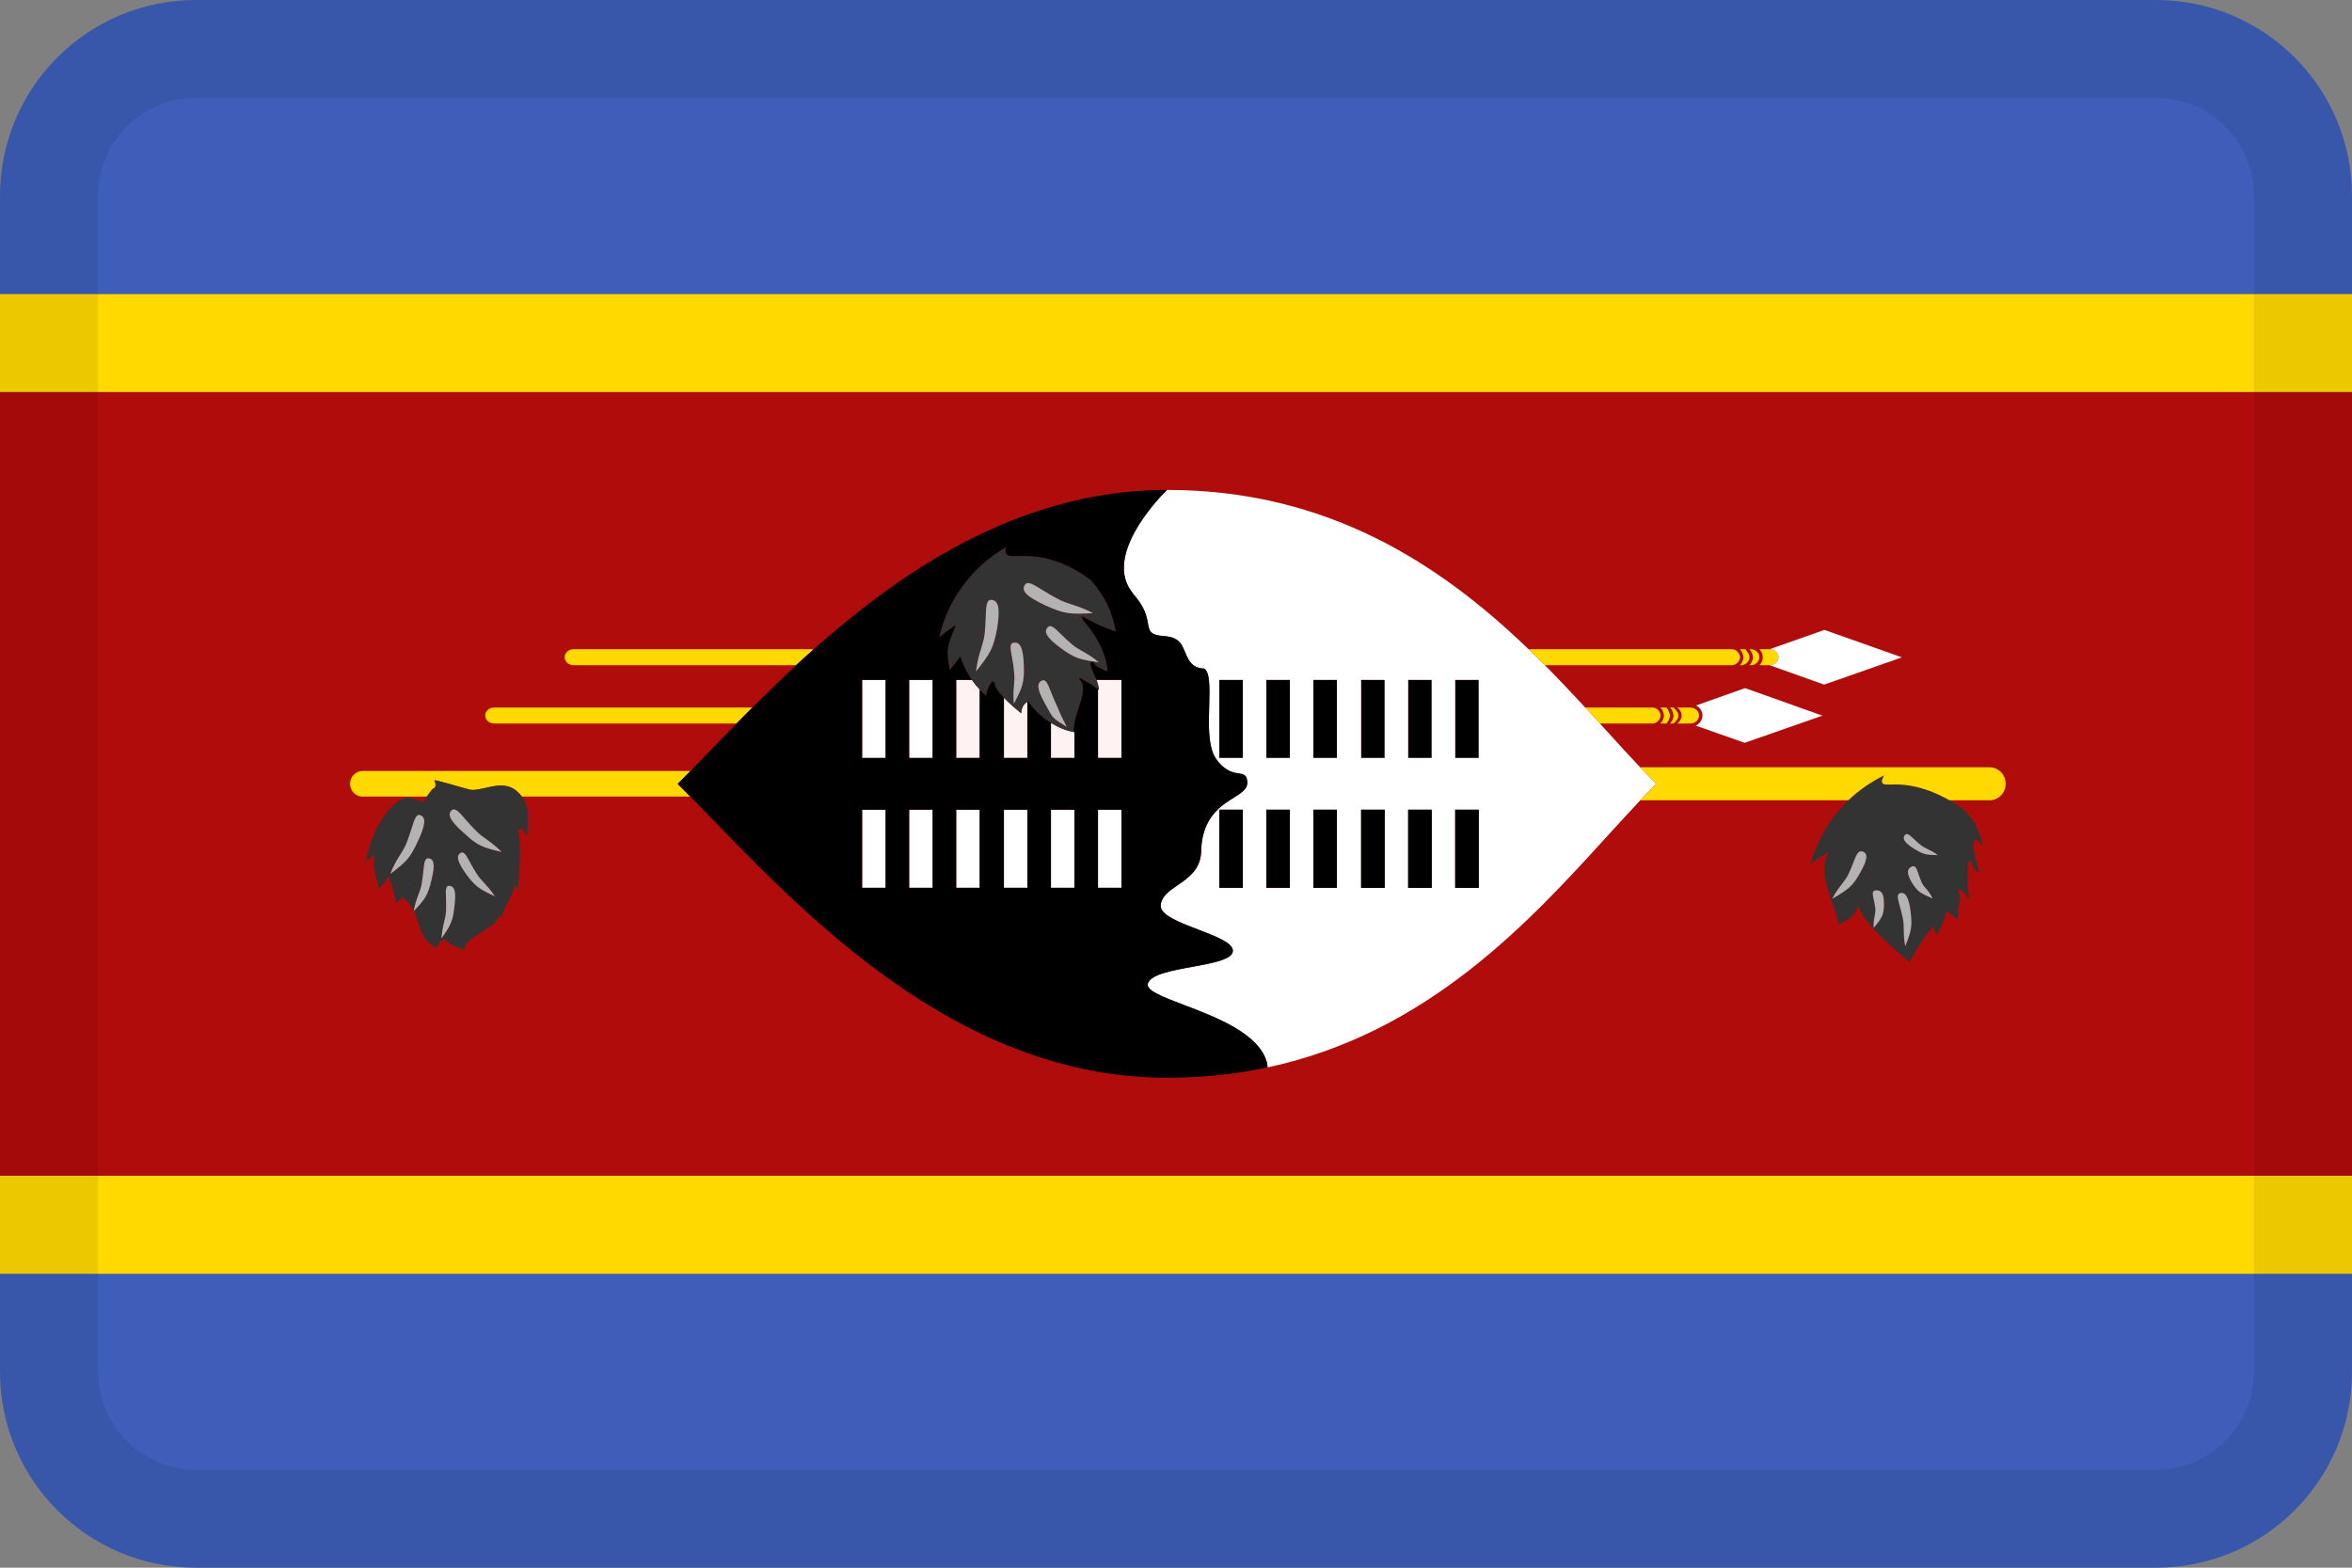 <svg width="24" height="16" viewBox="0 0 24 16" fill="none" xmlns="http://www.w3.org/2000/svg">
<rect x="0" y="0" width="24" height="16" fill="#808080" stroke="none"/>
<g id="flags / flag-swaziland">
<g id="flag">
<path d="M0 13H24V14C24 15.105 23.105 16 22 16H2C0.895 16 0 15.105 0 14V13Z" fill="#3E5EB9"/>
<path d="M24 4H0V12H24V4Z" fill="#B10C0C"/>
<path d="M24 3H0V4H24V3Z" fill="#FFD900"/>
<path d="M24 12H0V13H24V12Z" fill="#FFD900"/>
<path d="M2 0H22C23.105 0 24 0.895 24 2V3H0V2C0 0.895 0.895 0 2 0Z" fill="#3E5EB9"/>
<path fill-rule="evenodd" clip-rule="evenodd" d="M9.037 6.939V7.736H8.797V6.939H9.037ZM9.277 7.736V6.939H9.517V7.736H9.277Z" fill="white"/>
<path fill-rule="evenodd" clip-rule="evenodd" d="M12.682 6.939V7.736H12.442V6.939H12.682ZM12.922 7.736V6.939H13.162V7.736H12.922ZM13.402 7.736V6.939H13.642V7.736H13.402Z" fill="black"/>
<path fill-rule="evenodd" clip-rule="evenodd" d="M14.129 6.939V7.736H13.889V6.939H14.129ZM14.369 7.736V6.939H14.609V7.736H14.369ZM14.849 7.736V6.939H15.089V7.736H14.849Z" fill="black"/>
<path fill-rule="evenodd" clip-rule="evenodd" d="M14.129 8.264V9.061H13.889V8.264H14.129ZM14.369 9.061V8.264H14.609V9.061H14.369ZM14.849 9.061V8.264H15.089V9.061H14.849Z" fill="black"/>
<path d="M5.852 6.626C5.801 6.626 5.762 6.664 5.762 6.708C5.762 6.751 5.801 6.789 5.852 6.789H8.123C8.182 6.735 8.242 6.68 8.303 6.626H5.852Z" fill="#FFD900"/>
<path d="M5.042 7.221C4.99 7.221 4.951 7.259 4.951 7.302C4.951 7.346 4.99 7.384 5.042 7.384H7.516C7.567 7.332 7.621 7.277 7.678 7.221H5.042Z" fill="#FFD900"/>
<path d="M16.86 7.384C16.882 7.383 16.902 7.375 16.918 7.36C16.93 7.348 16.939 7.332 16.943 7.316C16.943 7.312 16.944 7.308 16.944 7.304C16.944 7.3 16.944 7.296 16.943 7.292C16.94 7.275 16.932 7.259 16.919 7.246C16.903 7.23 16.882 7.221 16.86 7.221L16.175 7.221C16.226 7.276 16.276 7.33 16.325 7.384L16.86 7.384Z" fill="#FFD900"/>
<path d="M17.247 7.384C17.298 7.384 17.337 7.346 17.337 7.302C17.337 7.259 17.298 7.221 17.247 7.221H17.113C17.119 7.224 17.125 7.229 17.13 7.234C17.148 7.252 17.159 7.278 17.16 7.304C17.158 7.33 17.147 7.354 17.128 7.372C17.124 7.377 17.119 7.381 17.114 7.384L17.14 7.385L17.247 7.384Z" fill="#FFD900"/>
<path d="M17.803 7.581L18.596 7.304L17.807 7.023L17.307 7.2C17.346 7.22 17.372 7.258 17.372 7.302C17.372 7.348 17.344 7.387 17.304 7.406L17.803 7.581Z" fill="white"/>
<path d="M3.699 7.869C3.629 7.869 3.572 7.927 3.572 8C3.572 8.072 3.629 8.13 3.699 8.13H4.355L4.41 8.056C4.415 8.053 4.422 8.05 4.427 8.046C4.435 8.041 4.442 8.033 4.444 8.021C4.446 8.01 4.444 7.998 4.441 7.985C4.439 7.978 4.436 7.971 4.433 7.962C4.45 7.965 4.471 7.97 4.494 7.976C4.533 7.986 4.577 7.998 4.621 8.011L4.66 8.022C4.689 8.03 4.717 8.038 4.741 8.045C4.758 8.05 4.773 8.054 4.786 8.057C4.798 8.06 4.809 8.062 4.817 8.062C4.85 8.064 4.888 8.056 4.927 8.047L4.948 8.043C4.982 8.035 5.016 8.027 5.052 8.022C5.137 8.01 5.222 8.018 5.292 8.092C5.304 8.104 5.316 8.117 5.325 8.13H7.044C7.004 8.09 6.953 8.038 6.915 8C6.953 7.962 7.005 7.91 7.045 7.869H3.699Z" fill="#FFD900"/>
<path fill-rule="evenodd" clip-rule="evenodd" d="M3.952 8.284C3.854 8.405 3.77 8.589 3.73 8.801L3.735 8.795L3.736 8.794C3.743 8.782 3.751 8.774 3.786 8.747L3.821 8.721L3.816 8.765C3.81 8.824 3.816 8.864 3.829 8.913L3.837 8.946C3.846 8.98 3.857 9.02 3.867 9.073C3.885 9.05 3.896 9.038 3.905 9.028C3.917 9.016 3.926 9.007 3.944 8.976L3.964 8.943L3.978 8.979C4.009 9.06 4.024 9.135 4.043 9.226C4.048 9.204 4.073 9.207 4.091 9.171L4.102 9.15L4.12 9.166C4.168 9.207 4.199 9.252 4.222 9.299C4.235 9.224 4.253 9.176 4.269 9.133C4.282 9.098 4.294 9.067 4.302 9.026C4.311 8.976 4.316 8.929 4.32 8.89C4.329 8.807 4.334 8.756 4.372 8.76C4.43 8.765 4.441 8.826 4.403 8.98C4.366 9.137 4.34 9.175 4.222 9.299C4.242 9.34 4.257 9.383 4.27 9.423L4.28 9.454C4.311 9.543 4.347 9.622 4.451 9.674C4.46 9.658 4.469 9.643 4.479 9.63C4.492 9.613 4.508 9.598 4.526 9.589L4.539 9.582L4.548 9.594C4.575 9.625 4.602 9.64 4.641 9.657L4.662 9.665C4.685 9.675 4.711 9.686 4.741 9.701C4.738 9.682 4.743 9.664 4.752 9.647C4.772 9.612 4.813 9.58 4.857 9.55C4.877 9.536 4.898 9.523 4.919 9.51L4.928 9.504C4.952 9.489 4.975 9.474 4.997 9.459C5.041 9.428 5.073 9.399 5.085 9.372L5.099 9.34L5.118 9.37C5.126 9.326 5.14 9.292 5.156 9.259C5.164 9.241 5.173 9.225 5.182 9.208C5.202 9.169 5.224 9.128 5.244 9.069L5.258 9.027L5.278 9.067C5.282 9.075 5.285 9.08 5.287 9.084C5.289 9.04 5.292 8.99 5.296 8.94C5.298 8.894 5.301 8.848 5.304 8.802C5.309 8.677 5.309 8.555 5.287 8.469L5.319 8.452C5.348 8.486 5.359 8.508 5.367 8.523L5.37 8.529C5.373 8.535 5.376 8.539 5.379 8.543C5.38 8.511 5.382 8.48 5.384 8.451L5.385 8.434C5.387 8.389 5.389 8.348 5.387 8.308C5.384 8.259 5.374 8.213 5.35 8.168C5.343 8.156 5.335 8.143 5.325 8.13C5.316 8.117 5.304 8.104 5.292 8.092C5.222 8.018 5.137 8.01 5.052 8.022C5.016 8.027 4.982 8.035 4.948 8.043L4.927 8.047C4.888 8.056 4.85 8.064 4.817 8.062C4.809 8.062 4.798 8.06 4.786 8.057C4.773 8.054 4.758 8.05 4.741 8.045C4.717 8.038 4.689 8.03 4.66 8.022L4.621 8.011C4.577 7.998 4.533 7.986 4.494 7.976C4.471 7.97 4.45 7.965 4.433 7.962C4.436 7.971 4.439 7.978 4.441 7.985C4.444 7.998 4.446 8.01 4.444 8.021C4.442 8.033 4.435 8.041 4.427 8.046C4.422 8.05 4.415 8.053 4.41 8.056L4.355 8.13L4.312 8.187C4.3 8.182 4.286 8.175 4.27 8.168C4.221 8.148 4.159 8.13 4.118 8.147C4.105 8.153 4.091 8.16 4.078 8.168C4.035 8.195 3.993 8.234 3.952 8.284ZM4.143 8.618C4.099 8.716 4.044 8.762 3.983 8.919C4.148 8.794 4.183 8.76 4.264 8.586C4.346 8.412 4.346 8.342 4.288 8.319C4.227 8.299 4.215 8.441 4.143 8.618ZM4.551 9.302C4.549 9.34 4.541 9.373 4.532 9.409C4.522 9.453 4.51 9.503 4.505 9.577C4.603 9.438 4.621 9.397 4.638 9.246C4.656 9.096 4.638 9.041 4.58 9.041C4.546 9.041 4.548 9.088 4.551 9.163C4.552 9.202 4.554 9.249 4.551 9.302ZM4.609 8.27C4.643 8.24 4.686 8.288 4.752 8.365C4.782 8.4 4.817 8.44 4.859 8.481C4.892 8.515 4.925 8.538 4.961 8.564C5.005 8.596 5.055 8.631 5.119 8.695L5.122 8.696H5.119L5.119 8.695C4.922 8.649 4.872 8.631 4.734 8.502C4.592 8.377 4.563 8.313 4.609 8.27ZM4.867 8.922C4.89 8.958 4.914 8.984 4.942 9.013C4.973 9.047 5.009 9.085 5.05 9.148C4.888 9.073 4.853 9.049 4.757 8.922C4.664 8.791 4.653 8.733 4.702 8.704C4.735 8.687 4.758 8.731 4.796 8.801C4.815 8.836 4.838 8.878 4.867 8.922Z" fill="#333333"/>
<path fill-rule="evenodd" clip-rule="evenodd" d="M4.221 9.304L4.222 9.299C4.34 9.175 4.366 9.137 4.403 8.98C4.441 8.826 4.43 8.765 4.372 8.76C4.334 8.756 4.329 8.807 4.32 8.89C4.316 8.929 4.311 8.976 4.302 9.026C4.294 9.067 4.282 9.098 4.269 9.133C4.253 9.176 4.235 9.224 4.222 9.299L4.218 9.304H4.221ZM4.505 9.577C4.51 9.503 4.522 9.453 4.532 9.409C4.541 9.373 4.549 9.34 4.551 9.302C4.554 9.249 4.552 9.202 4.551 9.163C4.548 9.088 4.546 9.041 4.58 9.041C4.638 9.041 4.656 9.096 4.638 9.246C4.621 9.397 4.603 9.438 4.505 9.577ZM5.119 8.696L5.119 8.695L5.122 8.696H5.119ZM5.119 8.695C5.055 8.631 5.005 8.596 4.961 8.564C4.925 8.538 4.892 8.515 4.859 8.481C4.817 8.44 4.782 8.4 4.752 8.365C4.686 8.288 4.643 8.24 4.609 8.27C4.563 8.313 4.592 8.377 4.734 8.502C4.872 8.631 4.922 8.649 5.119 8.695ZM5.05 9.148C5.009 9.085 4.973 9.047 4.942 9.013C4.914 8.984 4.89 8.958 4.867 8.922C4.838 8.878 4.815 8.836 4.796 8.801C4.758 8.731 4.735 8.687 4.702 8.704C4.653 8.733 4.664 8.791 4.757 8.922C4.853 9.049 4.888 9.073 5.05 9.148Z" fill="#B3B3B3"/>
<path d="M3.983 8.919C4.044 8.762 4.099 8.716 4.143 8.618C4.215 8.441 4.227 8.299 4.288 8.319C4.346 8.342 4.346 8.412 4.264 8.586C4.183 8.76 4.148 8.794 3.983 8.919Z" fill="#B3B3B3"/>
<path fill-rule="evenodd" clip-rule="evenodd" d="M11.239 6.825C11.234 6.822 11.229 6.82 11.224 6.818L11.239 6.825Z" fill="#B3B3B3"/>
<path d="M10.724 7.736H10.964V7.473C10.875 7.456 10.802 7.426 10.724 7.378L10.724 7.736Z" fill="#FFF2F2"/>
<path d="M11.204 7.736H11.444V6.939H11.324L11.188 6.938C11.2 6.968 11.21 7.002 11.214 7.042L11.204 7.034V7.736Z" fill="#FFF2F2"/>
<path d="M10.244 7.736H10.484V7.162L10.48 7.165C10.436 7.192 10.424 7.236 10.42 7.28L10.395 7.259C10.365 7.235 10.325 7.2 10.286 7.163C10.271 7.149 10.257 7.135 10.244 7.121V7.736Z" fill="#FFF2F2"/>
<path d="M9.757 7.736H9.997V7.038C9.968 7.007 9.941 6.974 9.917 6.939H9.757V7.736Z" fill="#FFF2F2"/>
<path d="M11.204 8.264V9.061H11.444V8.264H11.204Z" fill="white"/>
<path d="M10.724 8.264V9.061H10.964V8.264H10.724Z" fill="white"/>
<path d="M10.484 9.061V8.264H10.244V9.061H10.484Z" fill="white"/>
<path d="M9.757 8.264V9.061H9.997V8.264H9.757Z" fill="white"/>
<path d="M9.277 8.264V9.061H9.517V8.264H9.277Z" fill="white"/>
<path d="M9.037 9.061V8.264H8.797V9.061H9.037Z" fill="white"/>
<path fill-rule="evenodd" clip-rule="evenodd" d="M10.42 7.28C10.424 7.236 10.436 7.192 10.48 7.165L10.484 7.162L10.492 7.157L10.499 7.169C10.559 7.253 10.636 7.325 10.724 7.378C10.802 7.426 10.875 7.456 10.964 7.473C10.95 7.448 10.96 7.421 10.963 7.39C10.967 7.345 10.984 7.293 11.002 7.24L11.005 7.231C11.022 7.181 11.038 7.131 11.046 7.085C11.055 7.035 11.054 6.992 11.034 6.958L11.009 6.914L11.054 6.938C11.106 6.966 11.156 6.999 11.204 7.034L11.214 7.042C11.21 7.002 11.2 6.968 11.188 6.938C11.183 6.926 11.178 6.914 11.173 6.903L11.166 6.887C11.147 6.848 11.128 6.808 11.128 6.762L11.156 6.756C11.171 6.787 11.189 6.801 11.214 6.813L11.224 6.818L11.239 6.825C11.257 6.833 11.277 6.842 11.301 6.855C11.295 6.718 11.235 6.589 11.174 6.492C11.142 6.44 11.109 6.398 11.085 6.369C11.073 6.354 11.063 6.343 11.056 6.335L11.048 6.326L11.046 6.324L11.056 6.313H11.041V6.288L11.063 6.301C11.165 6.36 11.274 6.408 11.386 6.446C11.354 6.248 11.264 6.065 11.127 5.918C10.834 5.698 10.594 5.675 10.444 5.675C10.426 5.675 10.408 5.675 10.392 5.675L10.388 5.675C10.374 5.676 10.36 5.676 10.348 5.676C10.323 5.676 10.3 5.674 10.284 5.667C10.276 5.663 10.268 5.657 10.264 5.649C10.259 5.64 10.258 5.63 10.259 5.62C10.26 5.609 10.264 5.597 10.27 5.582C10.098 5.68 9.949 5.812 9.831 5.97C9.712 6.129 9.628 6.311 9.583 6.504C9.625 6.469 9.669 6.437 9.714 6.406L9.752 6.379L9.736 6.423L9.731 6.436C9.693 6.535 9.675 6.582 9.671 6.634C9.666 6.683 9.674 6.735 9.691 6.839C9.706 6.818 9.717 6.805 9.728 6.792L9.732 6.787C9.745 6.771 9.759 6.754 9.783 6.722L9.799 6.7L9.808 6.726C9.835 6.802 9.872 6.873 9.917 6.939C9.941 6.974 9.968 7.007 9.997 7.038C10.017 7.06 10.039 7.081 10.061 7.101C10.069 7.047 10.091 6.996 10.126 6.953L10.151 6.967C10.148 6.974 10.149 6.985 10.154 7C10.16 7.014 10.169 7.031 10.182 7.049C10.199 7.072 10.22 7.096 10.244 7.121C10.257 7.135 10.271 7.149 10.286 7.163C10.325 7.2 10.365 7.235 10.395 7.259L10.42 7.28ZM10.175 6.412C10.209 6.203 10.186 6.128 10.117 6.122C10.065 6.118 10.062 6.19 10.058 6.302C10.056 6.353 10.054 6.412 10.047 6.475C10.039 6.529 10.026 6.572 10.012 6.618C9.993 6.678 9.973 6.744 9.96 6.846L9.963 6.849C10.105 6.667 10.137 6.618 10.175 6.412ZM10.447 6.786C10.441 6.606 10.406 6.548 10.343 6.56C10.3 6.565 10.31 6.621 10.326 6.708C10.334 6.753 10.344 6.805 10.348 6.864C10.354 6.909 10.351 6.949 10.347 6.993C10.342 7.044 10.338 7.102 10.345 7.183C10.438 7.009 10.453 6.96 10.447 6.786ZM10.664 7.183C10.58 7.032 10.577 6.968 10.635 6.945C10.672 6.931 10.693 6.982 10.725 7.064C10.74 7.103 10.759 7.15 10.783 7.2C10.801 7.238 10.802 7.243 10.803 7.247C10.805 7.253 10.806 7.258 10.844 7.336L10.885 7.419C10.745 7.332 10.743 7.327 10.693 7.235C10.685 7.22 10.676 7.203 10.664 7.183ZM10.664 6.177C10.47 6.087 10.418 6.026 10.459 5.968C10.484 5.927 10.544 5.964 10.639 6.023C10.683 6.05 10.735 6.082 10.795 6.113C10.844 6.14 10.888 6.154 10.938 6.17C10.997 6.189 11.063 6.211 11.154 6.258H11.151C10.919 6.27 10.859 6.267 10.664 6.177ZM10.821 6.612C10.676 6.504 10.647 6.447 10.693 6.4C10.723 6.371 10.762 6.41 10.828 6.474C10.859 6.505 10.897 6.542 10.943 6.58C10.972 6.604 11.002 6.622 11.033 6.639C11.037 6.642 11.042 6.645 11.047 6.647C11.094 6.674 11.147 6.704 11.212 6.76C11.045 6.735 10.984 6.723 10.881 6.654C10.878 6.652 10.875 6.65 10.871 6.648C10.856 6.637 10.839 6.625 10.821 6.612Z" fill="#333333"/>
<path fill-rule="evenodd" clip-rule="evenodd" d="M10.347 6.993C10.342 7.044 10.338 7.102 10.345 7.183C10.438 7.009 10.453 6.96 10.447 6.786C10.441 6.606 10.406 6.548 10.343 6.56C10.3 6.565 10.31 6.621 10.326 6.708C10.334 6.753 10.344 6.805 10.348 6.864C10.354 6.909 10.351 6.949 10.347 6.993ZM10.803 7.247C10.805 7.253 10.806 7.258 10.844 7.336L10.885 7.419C10.745 7.332 10.743 7.327 10.693 7.235C10.685 7.22 10.676 7.203 10.664 7.183C10.58 7.032 10.577 6.968 10.635 6.945C10.672 6.931 10.693 6.982 10.725 7.064C10.74 7.103 10.759 7.15 10.783 7.2C10.801 7.238 10.802 7.243 10.803 7.247ZM10.938 6.17C10.997 6.189 11.063 6.211 11.154 6.258H11.151C10.919 6.27 10.859 6.267 10.664 6.177C10.47 6.087 10.418 6.026 10.459 5.968C10.484 5.927 10.544 5.964 10.639 6.023C10.683 6.05 10.735 6.082 10.795 6.113C10.844 6.14 10.888 6.154 10.938 6.17ZM11.212 6.76C11.147 6.704 11.094 6.674 11.047 6.647L11.033 6.639C11.002 6.622 10.972 6.604 10.943 6.58C10.897 6.542 10.859 6.505 10.828 6.474C10.762 6.41 10.723 6.371 10.693 6.4C10.647 6.447 10.676 6.504 10.821 6.612C10.839 6.625 10.856 6.637 10.871 6.648L10.881 6.654C10.984 6.723 11.045 6.735 11.212 6.76Z" fill="#B3B3B3"/>
<path d="M10.117 6.122C10.186 6.128 10.209 6.203 10.175 6.412C10.137 6.618 10.105 6.667 9.963 6.849L9.96 6.846C9.973 6.744 9.993 6.678 10.012 6.618C10.026 6.572 10.039 6.529 10.047 6.475C10.054 6.412 10.056 6.353 10.058 6.302C10.062 6.19 10.065 6.118 10.117 6.122Z" fill="#B3B3B3"/>
<path fill-rule="evenodd" clip-rule="evenodd" d="M16.901 8L16.889 7.988C16.839 7.938 16.788 7.886 16.736 7.831C16.629 7.718 16.517 7.595 16.401 7.467L16.357 7.419L16.325 7.384C16.276 7.33 16.226 7.276 16.175 7.221L16.143 7.186C16.033 7.067 15.919 6.946 15.799 6.824L15.764 6.789C15.71 6.735 15.654 6.68 15.598 6.626L15.561 6.591C14.698 5.77 13.559 5 11.908 5C11.801 5.105 11.254 5.687 11.56 6.055V6.058C11.685 6.196 11.702 6.296 11.714 6.365C11.728 6.443 11.735 6.482 11.885 6.493C11.989 6.5 12.035 6.541 12.063 6.591C12.114 6.684 12.125 6.817 12.287 6.824C12.346 6.857 12.344 7.01 12.339 7.186C12.337 7.262 12.335 7.342 12.336 7.419C12.34 7.55 12.356 7.672 12.409 7.745C12.436 7.783 12.462 7.811 12.488 7.831C12.622 7.941 12.723 7.844 12.728 7.988C12.728 8.065 12.644 8.105 12.547 8.168C12.416 8.254 12.261 8.382 12.256 8.699C12.248 8.875 12.126 8.959 12.016 9.035C11.93 9.094 11.852 9.148 11.844 9.238C11.832 9.336 12.032 9.413 12.226 9.487C12.409 9.557 12.586 9.625 12.58 9.707C12.576 9.792 12.377 9.829 12.17 9.867C11.954 9.906 11.73 9.947 11.711 10.046C11.704 10.113 11.868 10.175 12.077 10.255C12.412 10.382 12.864 10.554 12.931 10.859L12.934 10.894C14.569 10.545 15.608 9.404 16.401 8.533C16.518 8.405 16.63 8.282 16.737 8.168C16.788 8.114 16.839 8.062 16.889 8.012L16.901 8ZM12.442 7.736V6.939H12.682V7.736H12.442ZM13.162 6.939V7.736H12.922V6.939H13.162ZM13.642 6.939V7.736H13.402V6.939H13.642ZM12.682 8.264V9.061H12.442V8.264H12.682ZM12.922 9.061V8.264H13.162V9.061H12.922ZM13.402 9.061V8.264H13.642V9.061H13.402ZM13.889 7.736V6.939H14.129V7.736H13.889ZM14.609 6.939V7.736H14.369V6.939H14.609ZM15.089 6.939V7.736H14.849V6.939H15.089ZM14.129 8.264V9.061H13.889V8.264H14.129ZM14.369 9.061V8.264H14.609V9.061H14.369ZM14.849 9.061V8.264H15.089V9.061H14.849Z" fill="white"/>
<path fill-rule="evenodd" clip-rule="evenodd" d="M13.402 9.061V8.264H13.642V9.061H13.402ZM14.129 8.264V9.061H13.889V8.264H14.129ZM14.369 9.061V8.264H14.609V9.061H14.369ZM14.849 9.061V8.264H15.089V9.061H14.849Z" fill="black"/>
<path d="M17.004 7.384C17.021 7.366 17.04 7.331 17.041 7.305C17.04 7.279 17.022 7.239 17.004 7.221H16.943C16.964 7.242 16.978 7.273 16.979 7.304L16.979 7.305C16.977 7.335 16.964 7.363 16.943 7.384H17.004Z" fill="#FFD900"/>
<path fill-rule="evenodd" clip-rule="evenodd" d="M17.077 7.384H17.041C17.062 7.363 17.075 7.335 17.077 7.305L17.076 7.304C17.076 7.273 17.062 7.242 17.041 7.221H17.077C17.077 7.221 17.13 7.269 17.128 7.305C17.127 7.342 17.077 7.384 17.077 7.384Z" fill="#FFD900"/>
<path d="M17.671 6.789C17.692 6.789 17.713 6.78 17.729 6.765C17.741 6.753 17.749 6.738 17.753 6.721C17.754 6.717 17.755 6.713 17.755 6.709C17.755 6.705 17.754 6.701 17.753 6.697C17.75 6.68 17.742 6.664 17.729 6.651C17.714 6.636 17.693 6.627 17.671 6.626L15.598 6.626C15.654 6.68 15.71 6.735 15.764 6.789L17.671 6.789Z" fill="#FFD900"/>
<path d="M17.753 6.626C17.774 6.648 17.789 6.678 17.79 6.709L17.79 6.71C17.788 6.741 17.774 6.769 17.753 6.79L17.771 6.789C17.792 6.788 17.812 6.779 17.827 6.764C17.842 6.749 17.851 6.73 17.852 6.709C17.851 6.688 17.843 6.668 17.828 6.652C17.813 6.637 17.825 6.627 17.803 6.626H17.753Z" fill="#FFD900"/>
<path d="M17.869 6.789C17.891 6.789 17.911 6.78 17.927 6.765C17.942 6.75 17.951 6.73 17.953 6.709C17.952 6.687 17.943 6.667 17.928 6.651C17.912 6.636 17.891 6.627 17.869 6.626L17.852 6.626C17.872 6.648 17.886 6.679 17.887 6.709L17.887 6.71C17.885 6.74 17.872 6.768 17.852 6.789L17.869 6.789Z" fill="#FFD900"/>
<path d="M18.057 6.789C18.109 6.789 18.148 6.751 18.148 6.708C18.148 6.664 18.109 6.626 18.057 6.626H17.953C17.975 6.648 17.987 6.678 17.988 6.709L17.988 6.71C17.986 6.741 17.975 6.768 17.953 6.789H18.057Z" fill="#FFD900"/>
<path d="M18.614 6.987L19.407 6.709L18.617 6.429L18.057 6.626C18.109 6.626 18.148 6.664 18.148 6.708C18.148 6.751 18.109 6.789 18.057 6.789L18.614 6.987Z" fill="white"/>
<path fill-rule="evenodd" clip-rule="evenodd" d="M18.754 8.283C18.623 8.44 18.528 8.623 18.474 8.819C18.521 8.784 18.57 8.752 18.619 8.721L18.658 8.697L18.64 8.739C18.597 8.84 18.616 8.956 18.653 9.081C18.666 9.125 18.681 9.169 18.697 9.214L18.716 9.27C18.735 9.326 18.752 9.383 18.764 9.438L18.767 9.437C18.865 9.381 18.914 9.352 18.95 9.275L18.966 9.241L18.977 9.277C18.988 9.313 19.016 9.359 19.057 9.41C19.098 9.46 19.149 9.514 19.203 9.567C19.305 9.666 19.416 9.761 19.486 9.82C19.547 9.697 19.622 9.581 19.711 9.475L19.731 9.451L19.737 9.482C19.739 9.497 19.745 9.512 19.754 9.526C19.759 9.533 19.765 9.539 19.771 9.545C19.773 9.535 19.777 9.524 19.782 9.513C19.79 9.491 19.801 9.467 19.812 9.443C19.823 9.418 19.834 9.394 19.843 9.373C19.852 9.351 19.857 9.333 19.859 9.32L19.861 9.293L19.883 9.311C19.887 9.315 19.895 9.321 19.904 9.328C19.923 9.343 19.949 9.364 19.975 9.387C19.974 9.345 19.981 9.305 19.987 9.266L19.989 9.253C19.997 9.199 20.003 9.15 19.99 9.103L19.982 9.076L20.008 9.085C20.022 9.09 20.031 9.099 20.039 9.109C20.043 9.114 20.048 9.121 20.052 9.128L20.058 9.138C20.067 9.151 20.077 9.164 20.095 9.174C20.09 9.155 20.086 9.133 20.084 9.111C20.08 9.074 20.079 9.033 20.079 8.993C20.079 8.96 20.08 8.928 20.081 8.898L20.082 8.879C20.083 8.844 20.083 8.815 20.082 8.795L20.109 8.788C20.116 8.802 20.12 8.813 20.124 8.824L20.128 8.834C20.134 8.846 20.138 8.856 20.145 8.866C20.155 8.881 20.17 8.896 20.201 8.916C20.198 8.898 20.192 8.878 20.186 8.856L20.174 8.814C20.168 8.791 20.162 8.769 20.156 8.747C20.147 8.711 20.139 8.675 20.136 8.646C20.135 8.631 20.135 8.617 20.137 8.605C20.14 8.593 20.144 8.581 20.153 8.572L20.162 8.563L20.172 8.572C20.189 8.585 20.203 8.603 20.217 8.62L20.219 8.622L20.232 8.638C20.223 8.568 20.202 8.5 20.17 8.437C20.132 8.363 20.079 8.297 20.015 8.244C19.973 8.215 19.932 8.19 19.893 8.168C19.636 8.023 19.451 8.007 19.341 8.006C19.325 8.006 19.311 8.007 19.298 8.007L19.293 8.007C19.282 8.007 19.272 8.007 19.263 8.007C19.253 8.007 19.244 8.007 19.236 8.006C19.229 8.005 19.221 8.003 19.214 7.998C19.207 7.992 19.204 7.984 19.203 7.976C19.203 7.968 19.205 7.959 19.208 7.95C19.212 7.941 19.217 7.929 19.225 7.914C19.091 7.98 18.968 8.065 18.86 8.168C18.823 8.205 18.787 8.243 18.754 8.283ZM18.983 8.904C19.061 8.765 19.061 8.707 19.003 8.69C18.96 8.678 18.941 8.728 18.911 8.805C18.897 8.841 18.881 8.883 18.859 8.928C18.84 8.964 18.818 8.993 18.794 9.024C18.764 9.063 18.731 9.106 18.696 9.174C18.867 9.073 18.905 9.044 18.983 8.904ZM19.224 9.226C19.224 9.119 19.198 9.084 19.14 9.087C19.1 9.091 19.108 9.126 19.12 9.183C19.126 9.209 19.133 9.241 19.137 9.275C19.138 9.302 19.134 9.325 19.129 9.35C19.123 9.382 19.116 9.418 19.119 9.47C19.206 9.365 19.224 9.336 19.224 9.226ZM19.496 9.304C19.476 9.151 19.441 9.102 19.389 9.116C19.352 9.126 19.365 9.175 19.387 9.253C19.397 9.289 19.409 9.332 19.418 9.38C19.426 9.419 19.426 9.452 19.426 9.489C19.427 9.534 19.427 9.583 19.441 9.655V9.658C19.505 9.499 19.514 9.455 19.496 9.304ZM19.525 8.658C19.43 8.597 19.409 8.557 19.438 8.522C19.459 8.498 19.487 8.524 19.533 8.566C19.552 8.585 19.575 8.605 19.601 8.626C19.623 8.643 19.645 8.654 19.669 8.666C19.698 8.68 19.732 8.696 19.774 8.728C19.647 8.725 19.621 8.719 19.525 8.658ZM19.508 9.006C19.453 8.91 19.459 8.867 19.508 8.844C19.546 8.83 19.558 8.865 19.576 8.92C19.585 8.945 19.595 8.975 19.609 9.006C19.62 9.031 19.635 9.049 19.653 9.069C19.674 9.093 19.697 9.121 19.719 9.168H19.716C19.595 9.116 19.566 9.099 19.508 9.006Z" fill="#333333"/>
<path fill-rule="evenodd" clip-rule="evenodd" d="M18.794 9.024C18.764 9.063 18.731 9.106 18.696 9.174C18.867 9.073 18.905 9.044 18.983 8.904C19.061 8.765 19.061 8.707 19.003 8.69C18.96 8.678 18.941 8.728 18.911 8.805C18.897 8.841 18.881 8.883 18.859 8.928C18.84 8.964 18.818 8.993 18.794 9.024ZM19.129 9.35C19.123 9.382 19.116 9.418 19.119 9.47C19.206 9.365 19.224 9.336 19.224 9.226C19.224 9.119 19.198 9.084 19.14 9.087C19.1 9.091 19.108 9.126 19.12 9.183C19.126 9.209 19.133 9.241 19.137 9.275C19.138 9.302 19.134 9.325 19.129 9.35ZM19.426 9.489C19.427 9.534 19.427 9.583 19.441 9.655V9.658C19.505 9.499 19.514 9.455 19.496 9.304C19.476 9.151 19.441 9.102 19.389 9.116C19.352 9.126 19.365 9.175 19.387 9.253C19.397 9.289 19.409 9.332 19.418 9.38C19.426 9.419 19.426 9.452 19.426 9.489ZM19.653 9.069C19.674 9.093 19.697 9.121 19.719 9.168H19.716C19.595 9.116 19.566 9.099 19.508 9.006C19.453 8.91 19.459 8.867 19.508 8.844C19.546 8.83 19.558 8.865 19.576 8.92C19.585 8.945 19.595 8.975 19.609 9.006C19.62 9.031 19.635 9.049 19.653 9.069Z" fill="#B3B3B3"/>
<path d="M19.438 8.522C19.409 8.557 19.43 8.597 19.525 8.658C19.621 8.719 19.647 8.725 19.774 8.728C19.732 8.696 19.698 8.68 19.669 8.666C19.645 8.654 19.623 8.643 19.601 8.626C19.575 8.605 19.552 8.585 19.533 8.566C19.487 8.524 19.459 8.498 19.438 8.522Z" fill="#B3B3B3"/>
<path d="M20.466 8C20.466 7.907 20.393 7.831 20.301 7.831H16.736C16.788 7.886 16.839 7.938 16.889 7.988L16.901 8L16.889 8.012C16.839 8.062 16.788 8.114 16.737 8.168H18.86C18.968 8.065 19.091 7.98 19.225 7.914C19.217 7.929 19.212 7.941 19.208 7.95C19.205 7.959 19.203 7.968 19.203 7.976C19.204 7.984 19.207 7.992 19.214 7.998C19.221 8.003 19.229 8.005 19.236 8.006C19.244 8.007 19.253 8.007 19.263 8.007C19.272 8.007 19.282 8.007 19.293 8.007L19.298 8.007C19.311 8.007 19.325 8.006 19.341 8.006C19.451 8.007 19.636 8.023 19.893 8.168H20.301C20.393 8.168 20.466 8.092 20.466 8Z" fill="#FFD900"/>
<path fill-rule="evenodd" clip-rule="evenodd" d="M11.908 5C10.743 5 9.746 5.499 8.916 6.122C8.715 6.273 8.484 6.466 8.303 6.626C8.242 6.68 8.182 6.735 8.123 6.789C7.989 6.915 7.846 7.053 7.713 7.186L7.678 7.221L7.516 7.384L7.482 7.419C7.402 7.5 7.326 7.579 7.252 7.655C7.194 7.716 7.137 7.775 7.082 7.831L7.045 7.869C7.005 7.91 6.953 7.962 6.915 8C6.953 8.038 7.004 8.09 7.044 8.13L7.082 8.168C7.139 8.227 7.199 8.289 7.26 8.352C7.708 8.815 8.261 9.386 8.917 9.878C9.746 10.501 10.743 11 11.908 11C12.274 11 12.616 10.962 12.934 10.894L12.931 10.859C12.864 10.554 12.412 10.382 12.077 10.255C11.868 10.175 11.704 10.113 11.711 10.046C11.73 9.947 11.954 9.906 12.17 9.867C12.377 9.829 12.576 9.792 12.58 9.707C12.586 9.625 12.409 9.557 12.226 9.487C12.032 9.413 11.832 9.336 11.844 9.238C11.852 9.148 11.93 9.094 12.016 9.035C12.126 8.959 12.248 8.875 12.256 8.699C12.261 8.382 12.416 8.254 12.547 8.168C12.644 8.105 12.728 8.065 12.728 7.988C12.723 7.844 12.622 7.941 12.488 7.831C12.462 7.811 12.436 7.783 12.409 7.745C12.356 7.672 12.34 7.55 12.336 7.419C12.335 7.342 12.337 7.262 12.339 7.186C12.344 7.01 12.346 6.857 12.287 6.824C12.125 6.817 12.114 6.684 12.063 6.591C12.035 6.541 11.989 6.5 11.885 6.493C11.735 6.482 11.728 6.443 11.714 6.365C11.702 6.296 11.685 6.196 11.56 6.058V6.055C11.254 5.687 11.801 5.105 11.908 5ZM8.797 7.736V6.939H9.037V7.736H8.797ZM9.517 6.939V7.736H9.277V6.939H9.517ZM9.757 7.736V6.939H9.917C9.872 6.873 9.835 6.802 9.808 6.726L9.799 6.7L9.783 6.722C9.759 6.754 9.745 6.771 9.732 6.787L9.728 6.792C9.717 6.805 9.706 6.818 9.691 6.839C9.674 6.735 9.666 6.683 9.671 6.634C9.675 6.582 9.693 6.535 9.731 6.436L9.736 6.423L9.752 6.379L9.714 6.406C9.669 6.437 9.625 6.469 9.583 6.504C9.628 6.311 9.712 6.129 9.831 5.97C9.949 5.812 10.098 5.68 10.27 5.582C10.264 5.597 10.26 5.609 10.259 5.62C10.258 5.63 10.259 5.64 10.264 5.649C10.268 5.657 10.276 5.663 10.284 5.667C10.3 5.674 10.323 5.676 10.348 5.676C10.36 5.676 10.374 5.676 10.388 5.675L10.392 5.675C10.408 5.675 10.426 5.675 10.444 5.675C10.594 5.675 10.834 5.698 11.127 5.918C11.264 6.065 11.354 6.248 11.386 6.446C11.274 6.408 11.165 6.36 11.063 6.301L11.041 6.288V6.313H11.056L11.046 6.324L11.048 6.326L11.056 6.335C11.063 6.343 11.073 6.354 11.085 6.369C11.109 6.398 11.142 6.44 11.174 6.492C11.235 6.589 11.295 6.718 11.301 6.855C11.277 6.842 11.257 6.833 11.239 6.825L11.224 6.818L11.214 6.813C11.189 6.801 11.171 6.787 11.156 6.756L11.128 6.762C11.128 6.808 11.147 6.848 11.166 6.887L11.173 6.903C11.178 6.914 11.183 6.926 11.188 6.938L11.324 6.939H11.444V7.736H11.204V7.034C11.156 6.999 11.106 6.966 11.054 6.938L11.009 6.914L11.034 6.958C11.054 6.992 11.055 7.035 11.046 7.085C11.038 7.131 11.022 7.181 11.005 7.231L11.002 7.24C10.984 7.293 10.967 7.345 10.963 7.39C10.96 7.421 10.95 7.448 10.964 7.473V7.736H10.724L10.724 7.378C10.636 7.325 10.559 7.253 10.499 7.169L10.492 7.157L10.484 7.162V7.736H10.244V7.121C10.22 7.096 10.199 7.072 10.182 7.049C10.169 7.031 10.16 7.014 10.154 7C10.149 6.985 10.148 6.974 10.151 6.967L10.126 6.953C10.091 6.996 10.069 7.047 10.061 7.101C10.039 7.081 10.017 7.06 9.997 7.038V7.736H9.757ZM9.037 8.264V9.061H8.797V8.264H9.037ZM9.277 9.061V8.264H9.517V9.061H9.277ZM9.997 8.264V9.061H9.757V8.264H9.997ZM10.484 8.264V9.061H10.244V8.264H10.484ZM10.724 9.061V8.264H10.964V9.061H10.724ZM11.204 9.061V8.264H11.444V9.061H11.204Z" fill="black"/>
<path d="M12.682 9.061V8.264H12.442V9.061H12.682Z" fill="black"/>
<path d="M12.922 8.264V9.061H13.162V8.264H12.922Z" fill="black"/>
<path fill-rule="evenodd" clip-rule="evenodd" d="M22 1H2C1.448 1 1 1.448 1 2V14C1 14.552 1.448 15 2 15H22C22.552 15 23 14.552 23 14V2C23 1.448 22.552 1 22 1ZM2 0C0.895 0 0 0.895 0 2V14C0 15.105 0.895 16 2 16H22C23.105 16 24 15.105 24 14V2C24 0.895 23.105 0 22 0H2Z" fill="black" fill-opacity="0.08"/>
</g>
</g>
</svg>
